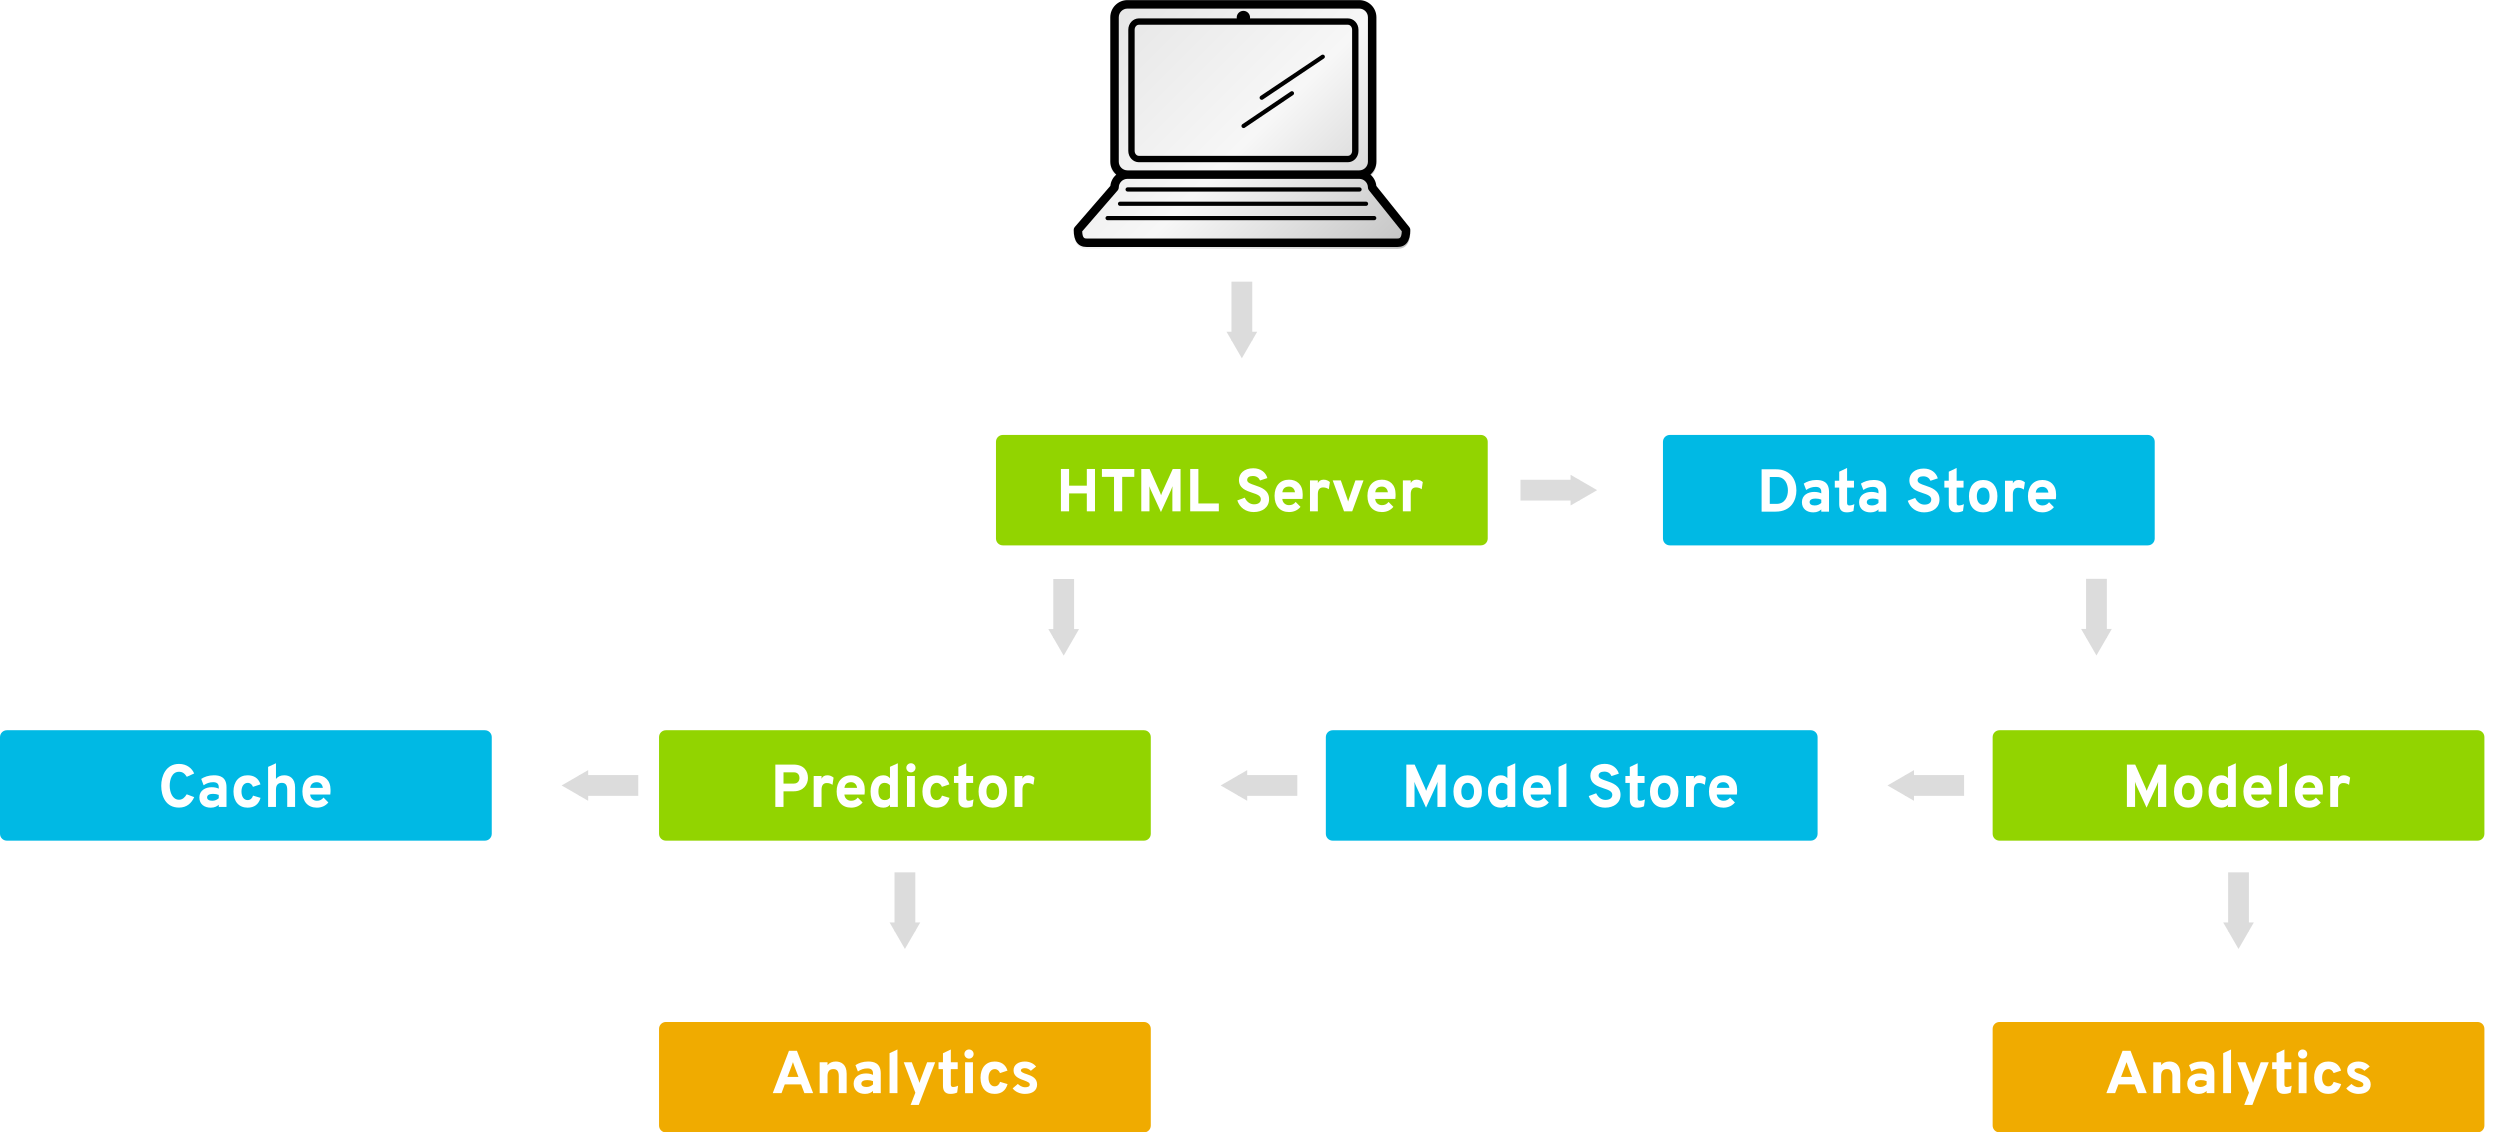 <svg xmlns="http://www.w3.org/2000/svg" xmlns:svg="http://www.w3.org/2000/svg" id="svg8" width="1211.937" height="548.965" version="1.1" viewBox="0 0 320.658 145.247"><defs id="defs2"><marker id="marker4662" orient="auto" refX="0" refY="0" style="overflow:visible"><path id="path4541" d="M 5.77,0 -2.88,5 V -5 Z" transform="scale(0.4)" style="fill:#92d400;fill-opacity:1;fill-rule:evenodd;stroke:#92d400;stroke-width:1pt;stroke-opacity:1"/></marker><marker id="marker4659" orient="auto" refX="0" refY="0" style="overflow:visible"><path id="path4411" d="M 0,0 5,-5 -12.5,0 5,5 Z" transform="matrix(-0.2,0,0,-0.2,-1.2,0)" style="fill:#92d400;fill-opacity:1;fill-rule:evenodd;stroke:#92d400;stroke-width:1pt;stroke-opacity:1"/></marker><marker id="Tail" orient="auto" refX="0" refY="0" style="overflow:visible"><g id="g4489" transform="scale(-1.2)" style="fill:#92d400;fill-opacity:1;stroke:#92d400;stroke-opacity:1"><path id="path4477" d="M -3.805,-3.959 0.544,0" style="fill:#92d400;fill-opacity:1;fill-rule:evenodd;stroke:#92d400;stroke-width:.8;stroke-linecap:round;stroke-opacity:1"/><path id="path4479" d="M -1.287,-3.959 3.062,0" style="fill:#92d400;fill-opacity:1;fill-rule:evenodd;stroke:#92d400;stroke-width:.8;stroke-linecap:round;stroke-opacity:1"/><path id="path4481" d="M 1.305,-3.959 5.654,0" style="fill:#92d400;fill-opacity:1;fill-rule:evenodd;stroke:#92d400;stroke-width:.8;stroke-linecap:round;stroke-opacity:1"/><path id="path4483" d="M -3.805,4.178 0.544,0.22" style="fill:#92d400;fill-opacity:1;fill-rule:evenodd;stroke:#92d400;stroke-width:.8;stroke-linecap:round;stroke-opacity:1"/><path id="path4485" d="M -1.287,4.178 3.062,0.22" style="fill:#92d400;fill-opacity:1;fill-rule:evenodd;stroke:#92d400;stroke-width:.8;stroke-linecap:round;stroke-opacity:1"/><path id="path4487" d="M 1.305,4.178 5.654,0.22" style="fill:#92d400;fill-opacity:1;fill-rule:evenodd;stroke:#92d400;stroke-width:.8;stroke-linecap:round;stroke-opacity:1"/></g></marker><marker id="Arrow1Send" orient="auto" refX="0" refY="0" style="overflow:visible"><path id="path4456" d="M 0,0 5,-5 -12.5,0 5,5 Z" transform="matrix(-0.2,0,0,-0.2,-1.2,0)" style="fill:#92d400;fill-opacity:1;fill-rule:evenodd;stroke:#92d400;stroke-width:1pt;stroke-opacity:1"/></marker><marker id="marker4715" orient="auto" refX="0" refY="0" style="overflow:visible"><path id="path4713" d="M 5.77,0 -2.88,5 V -5 Z" transform="scale(-0.4)" style="fill:#92d400;fill-opacity:1;fill-rule:evenodd;stroke:#92d400;stroke-width:1pt;stroke-opacity:1"/></marker><marker id="marker4711" orient="auto" refX="0" refY="0" style="overflow:visible"><path id="path4577" d="M 5.77,0 -2.88,5 V -5 Z" transform="scale(-0.4)" style="fill:#92d400;fill-opacity:1;fill-rule:evenodd;stroke:#92d400;stroke-width:1pt;stroke-opacity:1"/></marker><marker id="marker4708" orient="auto" refX="0" refY="0" style="overflow:visible"><path id="path4706" d="M 5.77,0 -2.88,5 V -5 Z" transform="scale(0.4)" style="fill:#92d400;fill-opacity:1;fill-rule:evenodd;stroke:#92d400;stroke-width:1pt;stroke-opacity:1"/></marker><marker id="marker4704" orient="auto" refX="0" refY="0" style="overflow:visible"><path id="path4586" d="M 5.77,0 -2.88,5 V -5 Z" transform="scale(0.4)" style="fill:#92d400;fill-opacity:1;fill-rule:evenodd;stroke:#92d400;stroke-width:1pt;stroke-opacity:1"/></marker><marker id="TriangleInM" orient="auto" refX="0" refY="0" style="overflow:visible"><path id="path4812" d="M 5.77,0 -2.88,5 V -5 Z" transform="scale(-0.4)" style="fill:#92d400;fill-opacity:1;fill-rule:evenodd;stroke:#92d400;stroke-width:1pt;stroke-opacity:1"/></marker><marker id="TriangleOutM" orient="auto" refX="0" refY="0" style="overflow:visible"><path id="path4821" d="M 5.77,0 -2.88,5 V -5 Z" transform="scale(0.4)" style="fill:#dcdcdc;fill-opacity:1;fill-rule:evenodd;stroke:#dcdcdc;stroke-width:1pt;stroke-opacity:1"/></marker><marker id="Arrow2Mend" orient="auto" refX="0" refY="0" style="overflow:visible"><path id="path4703" d="M 8.719,4.034 -2.207,0.016 8.719,-4.002 c -1.745,2.372 -1.735,5.617 -6e-7,8.035 z" transform="scale(-0.6)" style="fill:#000;fill-opacity:1;fill-rule:evenodd;stroke:#000;stroke-width:.625;stroke-linejoin:round;stroke-opacity:1"/></marker><marker id="Arrow1Lstart" orient="auto" refX="0" refY="0" style="overflow:visible"><path id="path4676" d="M 0,0 5,-5 -12.5,0 5,5 Z" transform="matrix(0.8,0,0,0.8,10,0)" style="fill:#000;fill-opacity:1;fill-rule:evenodd;stroke:#000;stroke-width:1pt;stroke-opacity:1"/></marker><marker id="TriangleOutL" orient="auto" refX="0" refY="0" style="overflow:visible"><path id="path4818" d="M 5.77,0 -2.88,5 V -5 Z" transform="scale(0.8)" style="fill:#000;fill-opacity:1;fill-rule:evenodd;stroke:#000;stroke-width:1pt;stroke-opacity:1"/></marker><marker id="TriangleOutM-3" orient="auto" refX="0" refY="0" style="overflow:visible"><path id="path4821-4" d="M 5.77,0 -2.88,5 V -5 Z" transform="scale(0.4)" style="fill:#92d400;fill-opacity:1;fill-rule:evenodd;stroke:#92d400;stroke-width:1pt;stroke-opacity:1"/></marker><marker id="TriangleOutM-3-5" orient="auto" refX="0" refY="0" style="overflow:visible"><path id="path4821-4-7" d="M 5.77,0 -2.88,5 V -5 Z" transform="scale(0.4)" style="fill:#92d400;fill-opacity:1;fill-rule:evenodd;stroke:#92d400;stroke-width:1pt;stroke-opacity:1"/></marker><marker id="TriangleOutM-3-1" orient="auto" refX="0" refY="0" style="overflow:visible"><path id="path4821-4-6" d="M 5.77,0 -2.88,5 V -5 Z" transform="scale(0.4)" style="fill:#92d400;fill-opacity:1;fill-rule:evenodd;stroke:#92d400;stroke-width:1pt;stroke-opacity:1"/></marker><marker id="TriangleOutM-3-5-9" orient="auto" refX="0" refY="0" style="overflow:visible"><path id="path4821-4-7-7" d="M 5.77,0 -2.88,5 V -5 Z" transform="scale(0.4)" style="fill:#92d400;fill-opacity:1;fill-rule:evenodd;stroke:#92d400;stroke-width:1pt;stroke-opacity:1"/></marker><marker id="TriangleOutM-3-1-3" orient="auto" refX="0" refY="0" style="overflow:visible"><path id="path4821-4-6-5" d="M 5.77,0 -2.88,5 V -5 Z" transform="scale(0.4)" style="fill:#92d400;fill-opacity:1;fill-rule:evenodd;stroke:#92d400;stroke-width:1pt;stroke-opacity:1"/></marker><marker id="TriangleOutM-3-5-3" orient="auto" refX="0" refY="0" style="overflow:visible"><path id="path4821-4-7-1" d="M 5.77,0 -2.88,5 V -5 Z" transform="scale(0.4)" style="fill:#92d400;fill-opacity:1;fill-rule:evenodd;stroke:#92d400;stroke-width:1pt;stroke-opacity:1"/></marker><marker id="TriangleOutM-3-1-3-5" orient="auto" refX="0" refY="0" style="overflow:visible"><path id="path4821-4-6-5-3" d="M 5.77,0 -2.88,5 V -5 Z" transform="scale(0.4)" style="fill:#92d400;fill-opacity:1;fill-rule:evenodd;stroke:#92d400;stroke-width:1pt;stroke-opacity:1"/></marker><marker id="TriangleOutM-3-1-3-5-6" orient="auto" refX="0" refY="0" style="overflow:visible"><path id="path4821-4-6-5-3-2" d="M 5.77,0 -2.88,5 V -5 Z" transform="scale(0.4)" style="fill:#92d400;fill-opacity:1;fill-rule:evenodd;stroke:#92d400;stroke-width:1pt;stroke-opacity:1"/></marker><marker id="TriangleOutM-3-1-3-1" orient="auto" refX="0" refY="0" style="overflow:visible"><path id="path4821-4-6-5-2" d="M 5.77,0 -2.88,5 V -5 Z" transform="scale(0.4)" style="fill:#92d400;fill-opacity:1;fill-rule:evenodd;stroke:#92d400;stroke-width:1pt;stroke-opacity:1"/></marker><marker id="TriangleOutM-3-1-36" orient="auto" refX="0" refY="0" style="overflow:visible"><path id="path4821-4-6-0" d="M 5.77,0 -2.88,5 V -5 Z" transform="scale(0.4)" style="fill:#92d400;fill-opacity:1;fill-rule:evenodd;stroke:#92d400;stroke-width:1pt;stroke-opacity:1"/></marker><marker id="TriangleOutM-3-1-2" orient="auto" refX="0" refY="0" style="overflow:visible"><path id="path4821-4-6-6" d="M 5.77,0 -2.88,5 V -5 Z" transform="scale(0.4)" style="fill:#92d400;fill-opacity:1;fill-rule:evenodd;stroke:#92d400;stroke-width:1pt;stroke-opacity:1"/></marker><marker id="TriangleOutM-3-8" orient="auto" refX="0" refY="0" style="overflow:visible"><path id="path4821-4-79" d="M 5.77,0 -2.88,5 V -5 Z" transform="scale(0.4)" style="fill:#92d400;fill-opacity:1;fill-rule:evenodd;stroke:#92d400;stroke-width:1pt;stroke-opacity:1"/></marker><marker id="marker4711-2" orient="auto" refX="0" refY="0" style="overflow:visible"><path id="path4577-3" d="M 5.77,0 -2.88,5 V -5 Z" transform="scale(-0.4)" style="fill:#92d400;fill-opacity:1;fill-rule:evenodd;stroke:#92d400;stroke-width:1pt;stroke-opacity:1"/></marker><marker id="TriangleOutM-3-8-5" orient="auto" refX="0" refY="0" style="overflow:visible"><path id="path4821-4-79-9" d="M 5.77,0 -2.88,5 V -5 Z" transform="scale(0.4)" style="fill:#92d400;fill-opacity:1;fill-rule:evenodd;stroke:#92d400;stroke-width:1pt;stroke-opacity:1"/></marker><marker id="TriangleOutM-3-1-2-2" orient="auto" refX="0" refY="0" style="overflow:visible"><path id="path4821-4-6-6-8" d="M 5.77,0 -2.88,5 V -5 Z" transform="scale(0.4)" style="fill:#dcdcdc;fill-opacity:1;fill-rule:evenodd;stroke:#dcdcdc;stroke-width:1pt;stroke-opacity:1"/></marker><marker id="TriangleOutM-3-8-5-2" orient="auto" refX="0" refY="0" style="overflow:visible"><path id="path4821-4-79-9-9" d="M 5.77,0 -2.88,5 V -5 Z" transform="scale(0.4)" style="fill:#92d400;fill-opacity:1;fill-rule:evenodd;stroke:#92d400;stroke-width:1pt;stroke-opacity:1"/></marker><marker id="TriangleOutM-3-8-5-1" orient="auto" refX="0" refY="0" style="overflow:visible"><path id="path4821-4-79-9-94" d="M 5.77,0 -2.88,5 V -5 Z" transform="scale(0.4)" style="fill:#92d400;fill-opacity:1;fill-rule:evenodd;stroke:#92d400;stroke-width:1pt;stroke-opacity:1"/></marker><marker id="TriangleOutM-3-8-5-2-7" orient="auto" refX="0" refY="0" style="overflow:visible"><path id="path4821-4-79-9-9-8" d="M 5.77,0 -2.88,5 V -5 Z" transform="scale(0.4)" style="fill:#92d400;fill-opacity:1;fill-rule:evenodd;stroke:#92d400;stroke-width:1pt;stroke-opacity:1"/></marker><marker id="TriangleOutM-3-8-5-3" orient="auto" refX="0" refY="0" style="overflow:visible"><path id="path4821-4-79-9-6" d="M 5.77,0 -2.88,5 V -5 Z" transform="scale(0.4)" style="fill:#92d400;fill-opacity:1;fill-rule:evenodd;stroke:#92d400;stroke-width:1pt;stroke-opacity:1"/></marker><marker id="TriangleOutM-3-8-5-2-75" orient="auto" refX="0" refY="0" style="overflow:visible"><path id="path4821-4-79-9-9-3" d="M 5.77,0 -2.88,5 V -5 Z" transform="scale(0.4)" style="fill:#92d400;fill-opacity:1;fill-rule:evenodd;stroke:#92d400;stroke-width:1pt;stroke-opacity:1"/></marker><marker id="TriangleOutM-3-8-5-9" orient="auto" refX="0" refY="0" style="overflow:visible"><path id="path4821-4-79-9-1" d="M 5.77,0 -2.88,5 V -5 Z" transform="scale(0.4)" style="fill:#92d400;fill-opacity:1;fill-rule:evenodd;stroke:#92d400;stroke-width:1pt;stroke-opacity:1"/></marker><marker id="TriangleOutM-3-8-5-2-2" orient="auto" refX="0" refY="0" style="overflow:visible"><path id="path4821-4-79-9-9-7" d="M 5.77,0 -2.88,5 V -5 Z" transform="scale(0.4)" style="fill:#92d400;fill-opacity:1;fill-rule:evenodd;stroke:#92d400;stroke-width:1pt;stroke-opacity:1"/></marker><marker id="TriangleOutM-3-1-2-2-6" orient="auto" refX="0" refY="0" style="overflow:visible"><path id="path4821-4-6-6-8-0" d="M 5.77,0 -2.88,5 V -5 Z" transform="scale(0.4)" style="fill:#dcdcdc;fill-opacity:1;fill-rule:evenodd;stroke:#dcdcdc;stroke-width:1pt;stroke-opacity:1"/></marker><marker id="TriangleOutM-3-1-2-2-2" orient="auto" refX="0" refY="0" style="overflow:visible"><path id="path4821-4-6-6-8-6" d="M 5.77,0 -2.88,5 V -5 Z" transform="scale(0.4)" style="fill:#dcdcdc;fill-opacity:1;fill-rule:evenodd;stroke:#dcdcdc;stroke-width:1pt;stroke-opacity:1"/></marker><marker id="TriangleOutM-3-1-2-2-6-8" orient="auto" refX="0" refY="0" style="overflow:visible"><path id="path4821-4-6-6-8-0-7" d="M 5.77,0 -2.88,5 V -5 Z" transform="scale(0.4)" style="fill:#92d400;fill-opacity:1;fill-rule:evenodd;stroke:#92d400;stroke-width:1pt;stroke-opacity:1"/></marker><marker id="TriangleOutM-3-1-2-2-3" orient="auto" refX="0" refY="0" style="overflow:visible"><path id="path4821-4-6-6-8-67" d="M 5.77,0 -2.88,5 V -5 Z" transform="scale(0.4)" style="fill:#dcdcdc;fill-opacity:1;fill-rule:evenodd;stroke:#dcdcdc;stroke-width:1pt;stroke-opacity:1"/></marker><marker id="TriangleOutM-3-1-2-2-6-8-5" orient="auto" refX="0" refY="0" style="overflow:visible"><path id="path4821-4-6-6-8-0-7-3" d="M 5.77,0 -2.88,5 V -5 Z" transform="scale(0.4)" style="fill:#dcdcdc;fill-opacity:1;fill-rule:evenodd;stroke:#dcdcdc;stroke-width:1pt;stroke-opacity:1"/></marker><marker id="TriangleOutM-3-1-2-2-6-8-5-3" orient="auto" refX="0" refY="0" style="overflow:visible"><path id="path4821-4-6-6-8-0-7-3-6" d="M 5.77,0 -2.88,5 V -5 Z" transform="scale(0.4)" style="fill:#dcdcdc;fill-opacity:1;fill-rule:evenodd;stroke:#dcdcdc;stroke-width:1pt;stroke-opacity:1"/></marker><marker id="TriangleOutM-3-1-2-2-6-8-5-5" orient="auto" refX="0" refY="0" style="overflow:visible"><path id="path4821-4-6-6-8-0-7-3-3" d="M 5.77,0 -2.88,5 V -5 Z" transform="scale(0.4)" style="fill:#92d400;fill-opacity:1;fill-rule:evenodd;stroke:#92d400;stroke-width:1pt;stroke-opacity:1"/></marker><marker id="TriangleOutM-3-1-2-2-6-8-5-5-2" orient="auto" refX="0" refY="0" style="overflow:visible"><path id="path4821-4-6-6-8-0-7-3-3-9" d="M 5.77,0 -2.88,5 V -5 Z" transform="scale(0.4)" style="fill:#92d400;fill-opacity:1;fill-rule:evenodd;stroke:#92d400;stroke-width:1pt;stroke-opacity:1"/></marker><marker id="TriangleOutM-3-1-2-2-6-8-5-2" orient="auto" refX="0" refY="0" style="overflow:visible"><path id="path4821-4-6-6-8-0-7-3-7" d="M 5.77,0 -2.88,5 V -5 Z" transform="scale(0.4)" style="fill:#92d400;fill-opacity:1;fill-rule:evenodd;stroke:#92d400;stroke-width:1pt;stroke-opacity:1"/></marker><marker id="TriangleOutM-3-1-2-2-6-8-5-2-9" orient="auto" refX="0" refY="0" style="overflow:visible"><path id="path4821-4-6-6-8-0-7-3-7-3" d="M 5.77,0 -2.88,5 V -5 Z" transform="scale(0.4)" style="fill:#92d400;fill-opacity:1;fill-rule:evenodd;stroke:#92d400;stroke-width:1pt;stroke-opacity:1"/></marker><marker id="TriangleOutM-3-1-2-2-6-8-5-2-0" orient="auto" refX="0" refY="0" style="overflow:visible"><path id="path4821-4-6-6-8-0-7-3-7-6" d="M 5.77,0 -2.88,5 V -5 Z" transform="scale(0.4)" style="fill:#92d400;fill-opacity:1;fill-rule:evenodd;stroke:#92d400;stroke-width:1pt;stroke-opacity:1"/></marker><marker id="TriangleOutM-3-1-2-2-6-8-5-3-6" orient="auto" refX="0" refY="0" style="overflow:visible"><path id="path4821-4-6-6-8-0-7-3-6-1" d="M 5.77,0 -2.88,5 V -5 Z" transform="scale(0.4)" style="fill:#dcdcdc;fill-opacity:1;fill-rule:evenodd;stroke:#dcdcdc;stroke-width:1pt;stroke-opacity:1"/></marker><marker id="TriangleOutM-3-1-2-2-6-8-5-3-7" orient="auto" refX="0" refY="0" style="overflow:visible"><path id="path4821-4-6-6-8-0-7-3-6-9" d="M 5.77,0 -2.88,5 V -5 Z" transform="scale(0.4)" style="fill:#dcdcdc;fill-opacity:1;fill-rule:evenodd;stroke:#dcdcdc;stroke-width:1pt;stroke-opacity:1"/></marker></defs><g id="layer1" transform="translate(121.486,-40.892)"><path style="fill:#92d400;fill-opacity:1;stroke-width:1.017;stroke-linecap:round;stroke-linejoin:round;stroke-miterlimit:4;stroke-dasharray:none" id="rect5716" d="m 7.142,96.678 h 61.311 c 0.489,0 0.882,0.393 0.882,0.882 V 109.961 c 0,0.489 -0.393,0.882 -0.882,0.882 H 7.142 c -0.489,0 -0.882,-0.393 -0.882,-0.882 V 97.56 c 0,-0.489 0.393,-0.882 0.882,-0.882 z"/><g style="font-size:7.761px;line-height:125%;font-family:Sans;letter-spacing:0;word-spacing:0;fill:#fff;fill-opacity:1;stroke:none;stroke-width:.265px;stroke-linecap:butt;stroke-linejoin:miter;stroke-opacity:1" id="text5720" aria-label="HTML Server"><path style="font-style:normal;font-variant:normal;font-weight:800;font-stretch:normal;font-family:Overpass;-inkscape-font-specification:'Overpass Ultra-Bold';fill:#fff;fill-opacity:1;stroke:none;stroke-width:.265px" id="path1168" d="m 17.913,106.477 h 1.048 v -5.433 h -1.048 v 2.142 h -2.274 v -2.142 h -1.048 v 5.433 h 1.048 v -2.297 h 2.274 z"/><path style="font-style:normal;font-variant:normal;font-weight:800;font-stretch:normal;font-family:Overpass;-inkscape-font-specification:'Overpass Ultra-Bold';fill:#fff;fill-opacity:1;stroke:none;stroke-width:.265px" id="path1170" d="m 22.45,102.053 h 1.552 v -1.009 h -4.152 v 1.009 h 1.552 v 4.424 h 1.048 z"/><path style="font-style:normal;font-variant:normal;font-weight:800;font-stretch:normal;font-family:Overpass;-inkscape-font-specification:'Overpass Ultra-Bold';fill:#fff;fill-opacity:1;stroke:none;stroke-width:.265px" id="path1172" d="m 29.936,106.477 v -5.433 H 28.934 l -1.358,2.996 c -0.054,0.124 -0.101,0.256 -0.14,0.373 -0.039,-0.116 -0.085,-0.248 -0.14,-0.373 l -1.335,-2.996 h -1.063 v 5.433 h 1.048 v -2.794 c 0,-0.116 -0.008,-0.303 -0.016,-0.427 0.054,0.155 0.109,0.303 0.163,0.427 l 1.327,2.887 1.319,-2.887 c 0.054,-0.124 0.109,-0.272 0.163,-0.427 -0.008,0.124 -0.016,0.31 -0.016,0.427 v 2.794 z"/><path style="font-style:normal;font-variant:normal;font-weight:800;font-stretch:normal;font-family:Overpass;-inkscape-font-specification:'Overpass Ultra-Bold';fill:#fff;fill-opacity:1;stroke:none;stroke-width:.265px" id="path1174" d="m 31.174,106.477 h 3.671 v -1.009 h -2.623 v -4.424 h -1.048 z"/><path style="font-style:normal;font-variant:normal;font-weight:800;font-stretch:normal;font-family:Overpass;-inkscape-font-specification:'Overpass Ultra-Bold';fill:#fff;fill-opacity:1;stroke:none;stroke-width:.265px" id="path1176" d="m 39.326,106.57 c 1.102,0 1.964,-0.598 1.964,-1.653 0,-1.172 -1.017,-1.513 -1.824,-1.785 -0.536,-0.179 -0.986,-0.326 -0.986,-0.667 0,-0.334 0.264,-0.52 0.722,-0.52 0.504,0 0.784,0.248 0.931,0.574 l 0.939,-0.31 c -0.202,-0.714 -0.838,-1.257 -1.808,-1.257 -1.172,0 -1.839,0.683 -1.839,1.498 0,1.079 0.916,1.381 1.707,1.645 0.59,0.194 1.102,0.365 1.102,0.823 0,0.435 -0.349,0.66 -0.877,0.66 -0.528,0 -0.955,-0.349 -1.187,-0.854 l -0.955,0.357 c 0.31,0.924 1.087,1.49 2.111,1.49 z"/><path style="font-style:normal;font-variant:normal;font-weight:800;font-stretch:normal;font-family:Overpass;-inkscape-font-specification:'Overpass Ultra-Bold';fill:#fff;fill-opacity:1;stroke:none;stroke-width:.265px" id="path1178" d="m 43.847,106.57 c 0.66,0 1.141,-0.264 1.475,-0.667 l -0.621,-0.629 c -0.225,0.287 -0.489,0.411 -0.854,0.411 -0.435,0 -0.823,-0.287 -0.861,-0.799 h 2.584 c 0.031,-0.217 0.031,-0.442 0.031,-0.598 0,-1.273 -0.776,-1.87 -1.754,-1.87 -1.133,0 -1.855,0.792 -1.855,2.072 0,1.304 0.706,2.08 1.855,2.08 z m -0.854,-2.538 c 0.062,-0.497 0.38,-0.73 0.854,-0.73 0.404,0 0.706,0.264 0.768,0.73 z"/><path style="font-style:normal;font-variant:normal;font-weight:800;font-stretch:normal;font-family:Overpass;-inkscape-font-specification:'Overpass Ultra-Bold';fill:#fff;fill-opacity:1;stroke:none;stroke-width:.265px" id="path1180" d="m 46.536,106.477 h 1.009 v -2.212 c 0,-0.683 0.334,-0.854 0.683,-0.854 0.31,0 0.536,0.101 0.722,0.233 l 0.14,-0.924 c -0.225,-0.186 -0.473,-0.303 -0.807,-0.303 -0.396,0 -0.621,0.194 -0.737,0.442 v -0.349 h -1.009 z"/><path style="font-style:normal;font-variant:normal;font-weight:800;font-stretch:normal;font-family:Overpass;-inkscape-font-specification:'Overpass Ultra-Bold';fill:#fff;fill-opacity:1;stroke:none;stroke-width:.265px" id="path1182" d="m 50.904,106.477 h 1.048 l 1.451,-3.966 h -1.04 l -0.823,2.352 c -0.039,0.116 -0.078,0.241 -0.109,0.365 -0.031,-0.124 -0.07,-0.248 -0.109,-0.365 l -0.83,-2.352 h -1.04 z"/><path style="font-style:normal;font-variant:normal;font-weight:800;font-stretch:normal;font-family:Overpass;-inkscape-font-specification:'Overpass Ultra-Bold';fill:#fff;fill-opacity:1;stroke:none;stroke-width:.265px" id="path1184" d="m 55.761,106.57 c 0.66,0 1.141,-0.264 1.475,-0.667 l -0.621,-0.629 c -0.225,0.287 -0.489,0.411 -0.854,0.411 -0.435,0 -0.823,-0.287 -0.861,-0.799 h 2.584 c 0.031,-0.217 0.031,-0.442 0.031,-0.598 0,-1.273 -0.776,-1.87 -1.754,-1.87 -1.133,0 -1.855,0.792 -1.855,2.072 0,1.304 0.706,2.08 1.855,2.08 z m -0.854,-2.538 c 0.062,-0.497 0.38,-0.73 0.854,-0.73 0.404,0 0.706,0.264 0.768,0.73 z"/><path style="font-style:normal;font-variant:normal;font-weight:800;font-stretch:normal;font-family:Overpass;-inkscape-font-specification:'Overpass Ultra-Bold';fill:#fff;fill-opacity:1;stroke:none;stroke-width:.265px" id="path1186" d="m 58.451,106.477 h 1.009 v -2.212 c 0,-0.683 0.334,-0.854 0.683,-0.854 0.31,0 0.536,0.101 0.722,0.233 l 0.14,-0.924 c -0.225,-0.186 -0.473,-0.303 -0.807,-0.303 -0.396,0 -0.621,0.194 -0.737,0.442 v -0.349 h -1.009 z"/></g><path style="fill:none;fill-opacity:1;fill-rule:evenodd;stroke:#dcdcdc;stroke-width:2.665;stroke-linecap:butt;stroke-linejoin:miter;stroke-miterlimit:4;stroke-dasharray:none;stroke-opacity:1;marker-end:url(#TriangleOutM)" id="path9309" d="M 37.798,77.018 V 84.577"/><path style="fill:#f0ab00;fill-opacity:1;stroke-width:1.017;stroke-linecap:round;stroke-linejoin:round;stroke-miterlimit:4;stroke-dasharray:none" id="rect5716-1-0-1-7" d="M -36.074,171.974 H 25.237 c 0.489,0 0.882,0.393 0.882,0.882 v 12.401 c 0,0.489 -0.393,0.882 -0.882,0.882 h -61.311 c -0.489,0 -0.882,-0.393 -0.882,-0.882 v -12.401 c 0,-0.489 0.393,-0.882 0.882,-0.882 z"/><g style="font-size:7.761px;line-height:125%;font-family:Sans;letter-spacing:0;word-spacing:0;fill:#fff;fill-opacity:1;stroke:none;stroke-width:.265px;stroke-linecap:butt;stroke-linejoin:miter;stroke-opacity:1" id="text5720-2-2-4-3" aria-label="Analytics"><path style="font-style:normal;font-variant:normal;font-weight:800;font-stretch:normal;font-family:Overpass;-inkscape-font-specification:'Overpass Ultra-Bold';fill:#fff;fill-opacity:1;stroke:none;stroke-width:.265px" id="path1190" d="m -18.313,181.105 h 1.125 l -2.08,-5.433 h -1.024 l -2.08,5.433 h 1.125 l 0.419,-1.125 h 2.095 z m -0.761,-2.08 h -1.413 l 0.536,-1.413 c 0.054,-0.14 0.132,-0.349 0.171,-0.489 0.039,0.14 0.116,0.349 0.171,0.489 z"/><path style="font-style:normal;font-variant:normal;font-weight:800;font-stretch:normal;font-family:Overpass;-inkscape-font-specification:'Overpass Ultra-Bold';fill:#fff;fill-opacity:1;stroke:none;stroke-width:.265px" id="path1192" d="m -13.902,181.105 h 1.009 v -2.499 c 0,-1.187 -0.706,-1.56 -1.389,-1.56 -0.466,0 -0.815,0.163 -1.063,0.466 v -0.373 h -1.009 v 3.966 h 1.009 v -2.189 c 0,-0.629 0.264,-0.9 0.753,-0.9 0.466,0 0.691,0.272 0.691,0.916 z"/><path style="font-style:normal;font-variant:normal;font-weight:800;font-stretch:normal;font-family:Overpass;-inkscape-font-specification:'Overpass Ultra-Bold';fill:#fff;fill-opacity:1;stroke:none;stroke-width:.265px" id="path1194" d="m -9.511,181.105 h 0.993 v -2.53 c 0,-1.35 -0.908,-1.529 -1.622,-1.529 -0.683,0 -1.242,0.21 -1.622,0.466 l 0.31,0.815 c 0.373,-0.256 0.761,-0.396 1.226,-0.396 0.458,0 0.714,0.194 0.714,0.629 v 0.202 c -0.241,-0.116 -0.528,-0.186 -0.908,-0.186 -0.784,0 -1.576,0.396 -1.576,1.312 0,0.869 0.636,1.312 1.459,1.312 0.52,0 0.838,-0.194 1.024,-0.38 z m -0.83,-0.792 c -0.435,0 -0.667,-0.171 -0.667,-0.427 0,-0.326 0.341,-0.458 0.761,-0.458 0.272,0 0.528,0.047 0.737,0.132 v 0.427 c -0.194,0.178 -0.466,0.326 -0.83,0.326 z"/><path style="font-style:normal;font-variant:normal;font-weight:800;font-stretch:normal;font-family:Overpass;-inkscape-font-specification:'Overpass Ultra-Bold';fill:#fff;fill-opacity:1;stroke:none;stroke-width:.265px" id="path1196" d="m -7.387,181.105 h 1.009 v -5.604 l -1.009,0.473 z"/><path style="font-style:normal;font-variant:normal;font-weight:800;font-stretch:normal;font-family:Overpass;-inkscape-font-specification:'Overpass Ultra-Bold';fill:#fff;fill-opacity:1;stroke:none;stroke-width:.265px" id="path1198" d="m -4.686,182.611 h 1.048 l 2.103,-5.472 h -1.032 l -0.869,2.29 c -0.039,0.116 -0.085,0.241 -0.116,0.365 -0.031,-0.124 -0.07,-0.248 -0.116,-0.365 l -0.869,-2.29 h -1.032 l 1.49,3.912 z"/><path style="font-style:normal;font-variant:normal;font-weight:800;font-stretch:normal;font-family:Overpass;-inkscape-font-specification:'Overpass Ultra-Bold';fill:#fff;fill-opacity:1;stroke:none;stroke-width:.265px" id="path1200" d="m 0.423,181.199 c 0.334,0 0.621,-0.062 0.861,-0.178 l 0.116,-0.877 c -0.225,0.116 -0.442,0.171 -0.652,0.171 -0.179,0 -0.279,-0.116 -0.279,-0.31 v -1.979 h 0.885 v -0.885 H 0.47 v -1.638 l -1.009,0.481 v 1.156 H -1.106 v 0.885 h 0.567 v 2.127 c 0,0.66 0.279,1.048 0.962,1.048 z"/><path style="font-style:normal;font-variant:normal;font-weight:800;font-stretch:normal;font-family:Overpass;-inkscape-font-specification:'Overpass Ultra-Bold';fill:#fff;fill-opacity:1;stroke:none;stroke-width:.265px" id="path1202" d="m 2.803,176.674 c 0.334,0 0.59,-0.264 0.59,-0.59 0,-0.326 -0.256,-0.582 -0.59,-0.582 -0.326,0 -0.59,0.256 -0.59,0.582 0,0.326 0.264,0.59 0.59,0.59 z m -0.504,4.432 h 1.009 v -3.966 H 2.298 Z"/><path style="font-style:normal;font-variant:normal;font-weight:800;font-stretch:normal;font-family:Overpass;-inkscape-font-specification:'Overpass Ultra-Bold';fill:#fff;fill-opacity:1;stroke:none;stroke-width:.265px" id="path1204" d="m 6.088,181.199 c 0.861,0 1.42,-0.419 1.661,-1.257 l -0.962,-0.287 c -0.116,0.373 -0.357,0.574 -0.699,0.574 -0.466,0 -0.784,-0.427 -0.784,-1.102 0,-0.667 0.318,-1.11 0.807,-1.11 0.318,0 0.551,0.21 0.667,0.512 l 0.962,-0.318 c -0.256,-0.807 -0.846,-1.164 -1.653,-1.164 -1.094,0 -1.808,0.792 -1.808,2.08 0,1.304 0.714,2.072 1.808,2.072 z"/><path style="font-style:normal;font-variant:normal;font-weight:800;font-stretch:normal;font-family:Overpass;-inkscape-font-specification:'Overpass Ultra-Bold';fill:#fff;fill-opacity:1;stroke:none;stroke-width:.265px" id="path1206" d="m 9.984,181.199 c 0.939,0 1.552,-0.427 1.552,-1.203 0,-0.792 -0.621,-1.094 -1.304,-1.319 -0.411,-0.124 -0.776,-0.272 -0.776,-0.481 0,-0.194 0.202,-0.295 0.504,-0.295 0.31,0 0.536,0.109 0.776,0.334 l 0.675,-0.551 c -0.287,-0.334 -0.761,-0.636 -1.451,-0.636 -0.792,0 -1.444,0.396 -1.444,1.118 0,0.691 0.473,1.009 1.358,1.304 0.458,0.179 0.722,0.287 0.722,0.528 0,0.256 -0.248,0.349 -0.598,0.349 -0.419,0 -0.768,-0.264 -0.931,-0.427 l -0.667,0.567 c 0.31,0.435 0.939,0.714 1.583,0.714 z"/></g><path style="fill:none;fill-opacity:1;fill-rule:evenodd;stroke:#dcdcdc;stroke-width:2.665;stroke-linecap:butt;stroke-linejoin:miter;stroke-miterlimit:4;stroke-dasharray:none;stroke-opacity:1;marker-end:url(#TriangleOutM-3-1-2-2)" id="path9309-9-2-1-1" d="m -5.418,152.781 v 7.56"/><path style="fill:none;fill-opacity:1;fill-rule:evenodd;stroke:#dcdcdc;stroke-width:2.665;stroke-linecap:butt;stroke-linejoin:miter;stroke-miterlimit:4;stroke-dasharray:none;stroke-opacity:1;marker-end:url(#TriangleOutM-3-1-2-2-6)" id="path9309-9-2-1-1-6" d="m 14.946,115.156 v 7.56"/><path style="fill:none;fill-opacity:1;fill-rule:evenodd;stroke:#dcdcdc;stroke-width:2.665;stroke-linecap:butt;stroke-linejoin:miter;stroke-miterlimit:4;stroke-dasharray:none;stroke-opacity:1;marker-end:url(#TriangleOutM-3-1-2-2-2)" id="path9309-9-2-1-1-1" d="m 73.537,103.761 h 7.56"/><path style="fill:#92d400;fill-opacity:1;stroke-width:1.017;stroke-linecap:round;stroke-linejoin:round;stroke-miterlimit:4;stroke-dasharray:none" id="rect5716-1" d="m -36.074,134.554 h 61.311 c 0.489,0 0.882,0.393 0.882,0.882 v 12.401 c 0,0.489 -0.393,0.882 -0.882,0.882 h -61.311 c -0.489,0 -0.882,-0.393 -0.882,-0.882 v -12.401 c 0,-0.489 0.393,-0.882 0.882,-0.882 z"/><g style="font-size:7.761px;line-height:125%;font-family:Sans;letter-spacing:0;word-spacing:0;fill:#fff;fill-opacity:1;stroke:none;stroke-width:.265px;stroke-linecap:butt;stroke-linejoin:miter;stroke-opacity:1" id="text5720-2" aria-label="Predictor"><path style="font-style:normal;font-variant:normal;font-weight:800;font-stretch:normal;font-family:Overpass;-inkscape-font-specification:'Overpass Ultra-Bold';fill:#fff;fill-opacity:1;stroke:none;stroke-width:.265px" id="path1210" d="m -22.039,144.392 h 1.048 v -2.002 h 1.281 c 1.327,0 1.855,-0.924 1.855,-1.715 0,-0.846 -0.481,-1.715 -1.855,-1.715 h -2.328 z m 2.375,-2.996 h -1.327 v -1.444 h 1.327 c 0.559,0 0.722,0.411 0.722,0.722 0,0.341 -0.194,0.722 -0.722,0.722 z"/><path style="font-style:normal;font-variant:normal;font-weight:800;font-stretch:normal;font-family:Overpass;-inkscape-font-specification:'Overpass Ultra-Bold';fill:#fff;fill-opacity:1;stroke:none;stroke-width:.265px" id="path1212" d="m -17.121,144.392 h 1.009 v -2.212 c 0,-0.683 0.334,-0.854 0.683,-0.854 0.31,0 0.536,0.101 0.722,0.233 l 0.14,-0.924 c -0.225,-0.186 -0.473,-0.303 -0.807,-0.303 -0.396,0 -0.621,0.194 -0.737,0.442 v -0.349 h -1.009 z"/><path style="font-style:normal;font-variant:normal;font-weight:800;font-stretch:normal;font-family:Overpass;-inkscape-font-specification:'Overpass Ultra-Bold';fill:#fff;fill-opacity:1;stroke:none;stroke-width:.265px" id="path1214" d="m -12.322,144.485 c 0.66,0 1.141,-0.264 1.475,-0.667 l -0.621,-0.629 c -0.225,0.287 -0.489,0.411 -0.854,0.411 -0.435,0 -0.823,-0.287 -0.861,-0.799 h 2.584 c 0.031,-0.217 0.031,-0.442 0.031,-0.598 0,-1.273 -0.776,-1.87 -1.754,-1.87 -1.133,0 -1.855,0.792 -1.855,2.072 0,1.304 0.706,2.08 1.855,2.08 z m -0.854,-2.538 c 0.062,-0.497 0.38,-0.73 0.854,-0.73 0.404,0 0.706,0.264 0.768,0.73 z"/><path style="font-style:normal;font-variant:normal;font-weight:800;font-stretch:normal;font-family:Overpass;-inkscape-font-specification:'Overpass Ultra-Bold';fill:#fff;fill-opacity:1;stroke:none;stroke-width:.265px" id="path1216" d="m -8.189,144.485 c 0.404,0 0.691,-0.14 0.854,-0.38 v 0.287 h 1.009 v -5.604 l -1.009,0.458 v 1.467 c -0.179,-0.225 -0.45,-0.38 -0.846,-0.38 -0.947,0 -1.645,0.792 -1.645,2.072 0,1.343 0.644,2.08 1.638,2.08 z m 0.163,-0.97 c -0.52,0 -0.792,-0.427 -0.792,-1.11 0,-0.714 0.287,-1.102 0.792,-1.102 0.349,0 0.582,0.179 0.691,0.326 v 1.568 c -0.147,0.21 -0.357,0.318 -0.691,0.318 z"/><path style="font-style:normal;font-variant:normal;font-weight:800;font-stretch:normal;font-family:Overpass;-inkscape-font-specification:'Overpass Ultra-Bold';fill:#fff;fill-opacity:1;stroke:none;stroke-width:.265px" id="path1218" d="m -4.648,139.96 c 0.334,0 0.59,-0.264 0.59,-0.59 0,-0.326 -0.256,-0.582 -0.59,-0.582 -0.326,0 -0.59,0.256 -0.59,0.582 0,0.326 0.264,0.59 0.59,0.59 z m -0.504,4.432 h 1.009 v -3.966 H -5.153 Z"/><path style="font-style:normal;font-variant:normal;font-weight:800;font-stretch:normal;font-family:Overpass;-inkscape-font-specification:'Overpass Ultra-Bold';fill:#fff;fill-opacity:1;stroke:none;stroke-width:.265px" id="path1220" d="m -1.363,144.485 c 0.861,0 1.42,-0.419 1.661,-1.257 l -0.962,-0.287 c -0.116,0.373 -0.357,0.574 -0.699,0.574 -0.466,0 -0.784,-0.427 -0.784,-1.102 0,-0.667 0.318,-1.11 0.807,-1.11 0.318,0 0.551,0.21 0.667,0.512 l 0.962,-0.318 c -0.256,-0.807 -0.846,-1.164 -1.653,-1.164 -1.094,0 -1.808,0.792 -1.808,2.08 0,1.304 0.714,2.072 1.808,2.072 z"/><path style="font-style:normal;font-variant:normal;font-weight:800;font-stretch:normal;font-family:Overpass;-inkscape-font-specification:'Overpass Ultra-Bold';fill:#fff;fill-opacity:1;stroke:none;stroke-width:.265px" id="path1222" d="m 2.401,144.485 c 0.334,0 0.621,-0.062 0.861,-0.179 l 0.116,-0.877 c -0.225,0.116 -0.442,0.171 -0.652,0.171 -0.179,0 -0.279,-0.116 -0.279,-0.31 v -1.979 H 3.332 v -0.885 H 2.447 v -1.638 l -1.009,0.481 v 1.156 H 0.872 v 0.885 h 0.567 v 2.127 c 0,0.66 0.279,1.048 0.962,1.048 z"/><path style="font-style:normal;font-variant:normal;font-weight:800;font-stretch:normal;font-family:Overpass;-inkscape-font-specification:'Overpass Ultra-Bold';fill:#fff;fill-opacity:1;stroke:none;stroke-width:.265px" id="path1224" d="m 5.852,144.485 c 1.118,0 1.824,-0.768 1.824,-2.072 0,-1.288 -0.706,-2.08 -1.824,-2.08 -1.118,0 -1.824,0.792 -1.824,2.08 0,1.304 0.706,2.072 1.824,2.072 z m 0,-0.97 c -0.497,0 -0.815,-0.411 -0.815,-1.102 0,-0.691 0.318,-1.11 0.815,-1.11 0.512,0 0.815,0.419 0.815,1.11 0,0.691 -0.303,1.102 -0.815,1.102 z"/><path style="font-style:normal;font-variant:normal;font-weight:800;font-stretch:normal;font-family:Overpass;-inkscape-font-specification:'Overpass Ultra-Bold';fill:#fff;fill-opacity:1;stroke:none;stroke-width:.265px" id="path1226" d="m 8.649,144.392 h 1.009 v -2.212 c 0,-0.683 0.334,-0.854 0.683,-0.854 0.31,0 0.536,0.101 0.722,0.233 l 0.14,-0.924 c -0.225,-0.186 -0.473,-0.303 -0.807,-0.303 -0.396,0 -0.621,0.194 -0.737,0.442 v -0.349 H 8.649 Z"/></g><path style="fill:#00b9e4;fill-opacity:1;stroke-width:1.017;stroke-linecap:round;stroke-linejoin:round;stroke-miterlimit:4;stroke-dasharray:none" id="rect5716-1-3" d="m 92.693,96.678 h 61.311 c 0.489,0 0.882,0.393 0.882,0.882 V 109.961 c 0,0.489 -0.393,0.882 -0.882,0.882 H 92.693 c -0.489,0 -0.882,-0.393 -0.882,-0.882 V 97.56 c 0,-0.489 0.393,-0.882 0.882,-0.882 z"/><g style="font-size:7.761px;line-height:125%;font-family:Sans;letter-spacing:0;word-spacing:0;fill:#fff;fill-opacity:1;stroke:none;stroke-width:.265px;stroke-linecap:butt;stroke-linejoin:miter;stroke-opacity:1" id="text5720-2-6" aria-label="Data Store"><path style="font-style:normal;font-variant:normal;font-weight:800;font-stretch:normal;font-family:Overpass;-inkscape-font-specification:'Overpass Ultra-Bold';fill:#fff;fill-opacity:1;stroke:none;stroke-width:.265px" id="path1230" d="m 104.463,101.083 v 5.433 h 1.801 c 1.995,0 2.662,-1.475 2.662,-2.716 0,-1.35 -0.73,-2.716 -2.631,-2.716 z m 1.925,4.439 h -0.877 v -3.446 h 0.962 c 0.955,0 1.366,0.877 1.366,1.723 0,0.799 -0.38,1.723 -1.451,1.723 z"/><path style="font-style:normal;font-variant:normal;font-weight:800;font-stretch:normal;font-family:Overpass;-inkscape-font-specification:'Overpass Ultra-Bold';fill:#fff;fill-opacity:1;stroke:none;stroke-width:.265px" id="path1232" d="m 112.117,106.516 h 0.993 v -2.53 c 0,-1.35 -0.908,-1.529 -1.622,-1.529 -0.683,0 -1.242,0.21 -1.622,0.466 l 0.31,0.815 c 0.373,-0.256 0.761,-0.396 1.226,-0.396 0.458,0 0.714,0.194 0.714,0.629 v 0.202 c -0.241,-0.116 -0.528,-0.186 -0.908,-0.186 -0.784,0 -1.575,0.396 -1.575,1.312 0,0.869 0.636,1.312 1.459,1.312 0.52,0 0.838,-0.194 1.024,-0.38 z m -0.83,-0.792 c -0.435,0 -0.667,-0.171 -0.667,-0.427 0,-0.326 0.341,-0.458 0.761,-0.458 0.272,0 0.528,0.047 0.737,0.132 v 0.427 c -0.194,0.179 -0.466,0.326 -0.83,0.326 z"/><path style="font-style:normal;font-variant:normal;font-weight:800;font-stretch:normal;font-family:Overpass;-inkscape-font-specification:'Overpass Ultra-Bold';fill:#fff;fill-opacity:1;stroke:none;stroke-width:.265px" id="path1234" d="m 115.381,106.609 c 0.334,0 0.621,-0.062 0.861,-0.179 l 0.116,-0.877 c -0.225,0.116 -0.442,0.171 -0.652,0.171 -0.178,0 -0.279,-0.116 -0.279,-0.31 v -1.979 h 0.885 v -0.885 h -0.885 v -1.638 l -1.009,0.481 v 1.156 h -0.567 v 0.885 h 0.567 v 2.127 c 0,0.66 0.279,1.048 0.962,1.048 z"/><path style="font-style:normal;font-variant:normal;font-weight:800;font-stretch:normal;font-family:Overpass;-inkscape-font-specification:'Overpass Ultra-Bold';fill:#fff;fill-opacity:1;stroke:none;stroke-width:.265px" id="path1236" d="m 119.454,106.516 h 0.993 v -2.53 c 0,-1.35 -0.908,-1.529 -1.622,-1.529 -0.683,0 -1.242,0.21 -1.622,0.466 l 0.31,0.815 c 0.373,-0.256 0.761,-0.396 1.226,-0.396 0.458,0 0.714,0.194 0.714,0.629 v 0.202 c -0.241,-0.116 -0.528,-0.186 -0.908,-0.186 -0.784,0 -1.576,0.396 -1.576,1.312 0,0.869 0.636,1.312 1.459,1.312 0.52,0 0.838,-0.194 1.024,-0.38 z m -0.83,-0.792 c -0.435,0 -0.667,-0.171 -0.667,-0.427 0,-0.326 0.341,-0.458 0.761,-0.458 0.272,0 0.528,0.047 0.737,0.132 v 0.427 c -0.194,0.179 -0.466,0.326 -0.83,0.326 z"/><path style="font-style:normal;font-variant:normal;font-weight:800;font-stretch:normal;font-family:Overpass;-inkscape-font-specification:'Overpass Ultra-Bold';fill:#fff;fill-opacity:1;stroke:none;stroke-width:.265px" id="path1238" d="m 125.318,106.609 c 1.102,0 1.964,-0.598 1.964,-1.653 0,-1.172 -1.017,-1.513 -1.824,-1.785 -0.536,-0.178 -0.986,-0.326 -0.986,-0.667 0,-0.334 0.264,-0.52 0.722,-0.52 0.504,0 0.784,0.248 0.931,0.574 l 0.939,-0.31 c -0.202,-0.714 -0.838,-1.257 -1.808,-1.257 -1.172,0 -1.839,0.683 -1.839,1.498 0,1.079 0.916,1.381 1.707,1.645 0.59,0.194 1.102,0.365 1.102,0.823 0,0.435 -0.349,0.66 -0.877,0.66 -0.528,0 -0.955,-0.349 -1.187,-0.854 l -0.955,0.357 c 0.31,0.924 1.087,1.49 2.111,1.49 z"/><path style="font-style:normal;font-variant:normal;font-weight:800;font-stretch:normal;font-family:Overpass;-inkscape-font-specification:'Overpass Ultra-Bold';fill:#fff;fill-opacity:1;stroke:none;stroke-width:.265px" id="path1240" d="m 129.433,106.609 c 0.334,0 0.621,-0.062 0.861,-0.179 l 0.116,-0.877 c -0.225,0.116 -0.442,0.171 -0.652,0.171 -0.179,0 -0.279,-0.116 -0.279,-0.31 v -1.979 h 0.885 v -0.885 h -0.885 v -1.638 l -1.009,0.481 v 1.156 h -0.567 v 0.885 h 0.567 v 2.127 c 0,0.66 0.279,1.048 0.962,1.048 z"/><path style="font-style:normal;font-variant:normal;font-weight:800;font-stretch:normal;font-family:Overpass;-inkscape-font-specification:'Overpass Ultra-Bold';fill:#fff;fill-opacity:1;stroke:none;stroke-width:.265px" id="path1242" d="m 132.885,106.609 c 1.118,0 1.824,-0.768 1.824,-2.072 0,-1.288 -0.706,-2.08 -1.824,-2.08 -1.118,0 -1.824,0.792 -1.824,2.08 0,1.304 0.706,2.072 1.824,2.072 z m 0,-0.97 c -0.497,0 -0.815,-0.411 -0.815,-1.102 0,-0.691 0.318,-1.11 0.815,-1.11 0.512,0 0.815,0.419 0.815,1.11 0,0.691 -0.303,1.102 -0.815,1.102 z"/><path style="font-style:normal;font-variant:normal;font-weight:800;font-stretch:normal;font-family:Overpass;-inkscape-font-specification:'Overpass Ultra-Bold';fill:#fff;fill-opacity:1;stroke:none;stroke-width:.265px" id="path1244" d="m 135.681,106.516 h 1.009 v -2.212 c 0,-0.683 0.334,-0.854 0.683,-0.854 0.31,0 0.536,0.101 0.722,0.233 l 0.14,-0.924 c -0.225,-0.186 -0.473,-0.303 -0.807,-0.303 -0.396,0 -0.621,0.194 -0.737,0.442 v -0.349 h -1.009 z"/><path style="font-style:normal;font-variant:normal;font-weight:800;font-stretch:normal;font-family:Overpass;-inkscape-font-specification:'Overpass Ultra-Bold';fill:#fff;fill-opacity:1;stroke:none;stroke-width:.265px" id="path1246" d="m 140.48,106.609 c 0.66,0 1.141,-0.264 1.475,-0.667 l -0.621,-0.629 c -0.225,0.287 -0.489,0.411 -0.854,0.411 -0.435,0 -0.823,-0.287 -0.861,-0.799 h 2.584 c 0.031,-0.217 0.031,-0.442 0.031,-0.598 0,-1.273 -0.776,-1.87 -1.754,-1.87 -1.133,0 -1.855,0.792 -1.855,2.072 0,1.304 0.706,2.08 1.855,2.08 z m -0.854,-2.538 c 0.062,-0.497 0.38,-0.73 0.854,-0.73 0.404,0 0.706,0.264 0.768,0.73 z"/></g><path style="fill:#f0ab00;fill-opacity:1;stroke-width:1.017;stroke-linecap:round;stroke-linejoin:round;stroke-miterlimit:4;stroke-dasharray:none" id="rect5716-1-0-1-7-6" d="m 134.979,171.974 h 61.311 c 0.489,0 0.882,0.393 0.882,0.882 v 12.401 c 0,0.489 -0.393,0.882 -0.882,0.882 h -61.311 c -0.489,0 -0.882,-0.393 -0.882,-0.882 v -12.401 c 0,-0.489 0.393,-0.882 0.882,-0.882 z"/><g style="font-size:7.761px;line-height:125%;font-family:Sans;letter-spacing:0;word-spacing:0;fill:#fff;fill-opacity:1;stroke:none;stroke-width:.265px;stroke-linecap:butt;stroke-linejoin:miter;stroke-opacity:1" id="text5720-2-2-4-3-2" aria-label="Analytics"><path style="font-style:normal;font-variant:normal;font-weight:800;font-stretch:normal;font-family:Overpass;-inkscape-font-specification:'Overpass Ultra-Bold';fill:#fff;fill-opacity:1;stroke:none;stroke-width:.265px" id="path1250" d="m 152.739,181.105 h 1.125 l -2.08,-5.433 h -1.024 l -2.08,5.433 h 1.125 l 0.419,-1.125 h 2.095 z m -0.761,-2.08 h -1.413 l 0.536,-1.413 c 0.054,-0.14 0.132,-0.349 0.171,-0.489 0.039,0.14 0.116,0.349 0.171,0.489 z"/><path style="font-style:normal;font-variant:normal;font-weight:800;font-stretch:normal;font-family:Overpass;-inkscape-font-specification:'Overpass Ultra-Bold';fill:#fff;fill-opacity:1;stroke:none;stroke-width:.265px" id="path1252" d="m 157.151,181.105 h 1.009 v -2.499 c 0,-1.187 -0.706,-1.56 -1.389,-1.56 -0.466,0 -0.815,0.163 -1.063,0.466 v -0.373 h -1.009 v 3.966 h 1.009 v -2.189 c 0,-0.629 0.264,-0.9 0.753,-0.9 0.466,0 0.691,0.272 0.691,0.916 z"/><path style="font-style:normal;font-variant:normal;font-weight:800;font-stretch:normal;font-family:Overpass;-inkscape-font-specification:'Overpass Ultra-Bold';fill:#fff;fill-opacity:1;stroke:none;stroke-width:.265px" id="path1254" d="m 161.542,181.105 h 0.993 v -2.53 c 0,-1.35 -0.908,-1.529 -1.622,-1.529 -0.683,0 -1.242,0.21 -1.622,0.466 l 0.31,0.815 c 0.373,-0.256 0.761,-0.396 1.226,-0.396 0.458,0 0.714,0.194 0.714,0.629 v 0.202 c -0.241,-0.116 -0.528,-0.186 -0.908,-0.186 -0.784,0 -1.575,0.396 -1.575,1.312 0,0.869 0.636,1.312 1.459,1.312 0.52,0 0.838,-0.194 1.024,-0.38 z m -0.83,-0.792 c -0.435,0 -0.667,-0.171 -0.667,-0.427 0,-0.326 0.341,-0.458 0.761,-0.458 0.272,0 0.528,0.047 0.737,0.132 v 0.427 c -0.194,0.178 -0.466,0.326 -0.83,0.326 z"/><path style="font-style:normal;font-variant:normal;font-weight:800;font-stretch:normal;font-family:Overpass;-inkscape-font-specification:'Overpass Ultra-Bold';fill:#fff;fill-opacity:1;stroke:none;stroke-width:.265px" id="path1256" d="m 163.665,181.105 h 1.009 v -5.604 l -1.009,0.473 z"/><path style="font-style:normal;font-variant:normal;font-weight:800;font-stretch:normal;font-family:Overpass;-inkscape-font-specification:'Overpass Ultra-Bold';fill:#fff;fill-opacity:1;stroke:none;stroke-width:.265px" id="path1258" d="m 166.367,182.611 h 1.048 l 2.103,-5.472 h -1.032 l -0.869,2.29 c -0.039,0.116 -0.085,0.241 -0.116,0.365 -0.031,-0.124 -0.07,-0.248 -0.116,-0.365 l -0.869,-2.29 h -1.032 l 1.49,3.912 z"/><path style="font-style:normal;font-variant:normal;font-weight:800;font-stretch:normal;font-family:Overpass;-inkscape-font-specification:'Overpass Ultra-Bold';fill:#fff;fill-opacity:1;stroke:none;stroke-width:.265px" id="path1260" d="m 171.476,181.199 c 0.334,0 0.621,-0.062 0.861,-0.178 l 0.116,-0.877 c -0.225,0.116 -0.442,0.171 -0.652,0.171 -0.179,0 -0.279,-0.116 -0.279,-0.31 v -1.979 h 0.885 v -0.885 h -0.885 v -1.638 l -1.009,0.481 v 1.156 H 169.947 v 0.885 h 0.567 v 2.127 c 0,0.66 0.279,1.048 0.962,1.048 z"/><path style="font-style:normal;font-variant:normal;font-weight:800;font-stretch:normal;font-family:Overpass;-inkscape-font-specification:'Overpass Ultra-Bold';fill:#fff;fill-opacity:1;stroke:none;stroke-width:.265px" id="path1262" d="m 173.855,176.674 c 0.334,0 0.59,-0.264 0.59,-0.59 0,-0.326 -0.256,-0.582 -0.59,-0.582 -0.326,0 -0.59,0.256 -0.59,0.582 0,0.326 0.264,0.59 0.59,0.59 z m -0.504,4.432 h 1.009 v -3.966 h -1.009 z"/><path style="font-style:normal;font-variant:normal;font-weight:800;font-stretch:normal;font-family:Overpass;-inkscape-font-specification:'Overpass Ultra-Bold';fill:#fff;fill-opacity:1;stroke:none;stroke-width:.265px" id="path1264" d="m 177.14,181.199 c 0.861,0 1.42,-0.419 1.661,-1.257 l -0.962,-0.287 c -0.116,0.373 -0.357,0.574 -0.699,0.574 -0.466,0 -0.784,-0.427 -0.784,-1.102 0,-0.667 0.318,-1.11 0.807,-1.11 0.318,0 0.551,0.21 0.667,0.512 l 0.962,-0.318 c -0.256,-0.807 -0.846,-1.164 -1.653,-1.164 -1.094,0 -1.808,0.792 -1.808,2.08 0,1.304 0.714,2.072 1.808,2.072 z"/><path style="font-style:normal;font-variant:normal;font-weight:800;font-stretch:normal;font-family:Overpass;-inkscape-font-specification:'Overpass Ultra-Bold';fill:#fff;fill-opacity:1;stroke:none;stroke-width:.265px" id="path1266" d="m 181.036,181.199 c 0.939,0 1.552,-0.427 1.552,-1.203 0,-0.792 -0.621,-1.094 -1.304,-1.319 -0.411,-0.124 -0.776,-0.272 -0.776,-0.481 0,-0.194 0.202,-0.295 0.504,-0.295 0.31,0 0.536,0.109 0.776,0.334 l 0.675,-0.551 c -0.287,-0.334 -0.761,-0.636 -1.451,-0.636 -0.792,0 -1.444,0.396 -1.444,1.118 0,0.691 0.473,1.009 1.358,1.304 0.458,0.179 0.722,0.287 0.722,0.528 0,0.256 -0.248,0.349 -0.598,0.349 -0.419,0 -0.768,-0.264 -0.931,-0.427 l -0.667,0.567 c 0.31,0.435 0.939,0.714 1.583,0.714 z"/></g><path style="fill:none;fill-opacity:1;fill-rule:evenodd;stroke:#dcdcdc;stroke-width:2.665;stroke-linecap:butt;stroke-linejoin:miter;stroke-miterlimit:4;stroke-dasharray:none;stroke-opacity:1;marker-end:url(#TriangleOutM-3-1-2-2-3)" id="path9309-9-2-1-1-12" d="m 165.634,152.781 v 7.56"/><path style="fill:#92d400;fill-opacity:1;stroke-width:1.017;stroke-linecap:round;stroke-linejoin:round;stroke-miterlimit:4;stroke-dasharray:none" id="rect5716-1-0" d="m 134.979,134.554 h 61.311 c 0.489,0 0.882,0.393 0.882,0.882 v 12.401 c 0,0.489 -0.393,0.882 -0.882,0.882 h -61.311 c -0.489,0 -0.882,-0.393 -0.882,-0.882 v -12.401 c 0,-0.489 0.393,-0.882 0.882,-0.882 z"/><g style="font-size:7.761px;line-height:125%;font-family:Sans;letter-spacing:0;word-spacing:0;fill:#fff;fill-opacity:1;stroke:none;stroke-width:.265px;stroke-linecap:butt;stroke-linejoin:miter;stroke-opacity:1" id="text5720-2-9" aria-label="Modeler"><path style="font-style:normal;font-variant:normal;font-weight:800;font-stretch:normal;font-family:Overpass;-inkscape-font-specification:'Overpass Ultra-Bold';fill:#fff;fill-opacity:1;stroke:none;stroke-width:.265px" id="path1270" d="m 156.355,144.392 v -5.433 h -1.001 l -1.358,2.996 c -0.054,0.124 -0.101,0.256 -0.14,0.373 -0.039,-0.116 -0.085,-0.248 -0.14,-0.373 l -1.335,-2.996 h -1.063 v 5.433 h 1.048 v -2.794 c 0,-0.116 -0.008,-0.303 -0.015,-0.427 0.054,0.155 0.109,0.303 0.163,0.427 l 1.327,2.887 1.319,-2.887 c 0.054,-0.124 0.109,-0.272 0.163,-0.427 -0.008,0.124 -0.015,0.31 -0.015,0.427 v 2.794 z"/><path style="font-style:normal;font-variant:normal;font-weight:800;font-stretch:normal;font-family:Overpass;-inkscape-font-specification:'Overpass Ultra-Bold';fill:#fff;fill-opacity:1;stroke:none;stroke-width:.265px" id="path1272" d="m 159.185,144.485 c 1.118,0 1.824,-0.768 1.824,-2.072 0,-1.288 -0.706,-2.08 -1.824,-2.08 -1.118,0 -1.824,0.792 -1.824,2.08 0,1.304 0.706,2.072 1.824,2.072 z m 0,-0.97 c -0.497,0 -0.815,-0.411 -0.815,-1.102 0,-0.691 0.318,-1.11 0.815,-1.11 0.512,0 0.815,0.419 0.815,1.11 0,0.691 -0.303,1.102 -0.815,1.102 z"/><path style="font-style:normal;font-variant:normal;font-weight:800;font-stretch:normal;font-family:Overpass;-inkscape-font-specification:'Overpass Ultra-Bold';fill:#fff;fill-opacity:1;stroke:none;stroke-width:.265px" id="path1274" d="m 163.425,144.485 c 0.404,0 0.691,-0.14 0.854,-0.38 v 0.287 h 1.009 v -5.604 l -1.009,0.458 v 1.467 c -0.178,-0.225 -0.45,-0.38 -0.846,-0.38 -0.947,0 -1.645,0.792 -1.645,2.072 0,1.343 0.644,2.08 1.638,2.08 z m 0.163,-0.97 c -0.52,0 -0.792,-0.427 -0.792,-1.11 0,-0.714 0.287,-1.102 0.792,-1.102 0.349,0 0.582,0.179 0.691,0.326 v 1.568 c -0.147,0.21 -0.357,0.318 -0.691,0.318 z"/><path style="font-style:normal;font-variant:normal;font-weight:800;font-stretch:normal;font-family:Overpass;-inkscape-font-specification:'Overpass Ultra-Bold';fill:#fff;fill-opacity:1;stroke:none;stroke-width:.265px" id="path1276" d="m 168.114,144.485 c 0.66,0 1.141,-0.264 1.475,-0.667 l -0.621,-0.629 c -0.225,0.287 -0.489,0.411 -0.854,0.411 -0.435,0 -0.823,-0.287 -0.861,-0.799 h 2.584 c 0.031,-0.217 0.031,-0.442 0.031,-0.598 0,-1.273 -0.776,-1.87 -1.754,-1.87 -1.133,0 -1.855,0.792 -1.855,2.072 0,1.304 0.706,2.08 1.855,2.08 z m -0.854,-2.538 c 0.062,-0.497 0.38,-0.73 0.854,-0.73 0.404,0 0.706,0.264 0.768,0.73 z"/><path style="font-style:normal;font-variant:normal;font-weight:800;font-stretch:normal;font-family:Overpass;-inkscape-font-specification:'Overpass Ultra-Bold';fill:#fff;fill-opacity:1;stroke:none;stroke-width:.265px" id="path1278" d="m 170.842,144.392 h 1.009 v -5.604 l -1.009,0.473 z"/><path style="font-style:normal;font-variant:normal;font-weight:800;font-stretch:normal;font-family:Overpass;-inkscape-font-specification:'Overpass Ultra-Bold';fill:#fff;fill-opacity:1;stroke:none;stroke-width:.265px" id="path1280" d="m 174.708,144.485 c 0.66,0 1.141,-0.264 1.475,-0.667 l -0.621,-0.629 c -0.225,0.287 -0.489,0.411 -0.854,0.411 -0.435,0 -0.823,-0.287 -0.861,-0.799 h 2.584 c 0.031,-0.217 0.031,-0.442 0.031,-0.598 0,-1.273 -0.776,-1.87 -1.754,-1.87 -1.133,0 -1.855,0.792 -1.855,2.072 0,1.304 0.706,2.08 1.855,2.08 z m -0.854,-2.538 c 0.062,-0.497 0.38,-0.73 0.854,-0.73 0.404,0 0.706,0.264 0.768,0.73 z"/><path style="font-style:normal;font-variant:normal;font-weight:800;font-stretch:normal;font-family:Overpass;-inkscape-font-specification:'Overpass Ultra-Bold';fill:#fff;fill-opacity:1;stroke:none;stroke-width:.265px" id="path1282" d="m 177.397,144.392 h 1.009 v -2.212 c 0,-0.683 0.334,-0.854 0.683,-0.854 0.31,0 0.536,0.101 0.722,0.233 l 0.14,-0.924 c -0.225,-0.186 -0.473,-0.303 -0.807,-0.303 -0.396,0 -0.621,0.194 -0.737,0.442 v -0.349 h -1.009 z"/></g><path style="fill:none;fill-opacity:1;fill-rule:evenodd;stroke:#dcdcdc;stroke-width:2.665;stroke-linecap:butt;stroke-linejoin:miter;stroke-miterlimit:4;stroke-dasharray:none;stroke-opacity:1;marker-end:url(#TriangleOutM-3-1-2-2-6-8-5)" id="path9309-9-2-1-1-6-9-6" d="m 147.412,115.134 v 7.56"/><path style="fill:#00b9e4;fill-opacity:1;stroke-width:1.017;stroke-linecap:round;stroke-linejoin:round;stroke-miterlimit:4;stroke-dasharray:none" id="rect5716-1-3-7" d="m -120.604,134.554 h 61.311 c 0.489,0 0.882,0.393 0.882,0.882 v 12.401 c 0,0.489 -0.393,0.882 -0.882,0.882 h -61.311 c -0.489,0 -0.882,-0.393 -0.882,-0.882 v -12.401 c 0,-0.489 0.393,-0.882 0.882,-0.882 z"/><g style="font-size:7.761px;line-height:125%;font-family:Sans;letter-spacing:0;word-spacing:0;fill:#fff;fill-opacity:1;stroke:none;stroke-width:.265px;stroke-linecap:butt;stroke-linejoin:miter;stroke-opacity:1" id="text5720-2-6-5" aria-label="Cache"><path style="font-style:normal;font-variant:normal;font-weight:800;font-stretch:normal;font-family:Overpass;-inkscape-font-specification:'Overpass Ultra-Bold';fill:#fff;fill-opacity:1;stroke:none;stroke-width:.265px" id="path1286" d="m -98.524,144.477 c 0.986,0 1.591,-0.551 1.948,-1.343 L -97.538,142.77 c -0.248,0.411 -0.543,0.699 -0.986,0.699 -0.838,0 -1.195,-0.955 -1.195,-1.793 0,-0.799 0.287,-1.793 1.195,-1.793 0.473,0 0.73,0.233 1.001,0.644 l 0.939,-0.427 c -0.248,-0.613 -0.9,-1.226 -1.94,-1.226 -1.684,0 -2.282,1.56 -2.282,2.802 0,1.343 0.582,2.802 2.282,2.802 z"/><path style="font-style:normal;font-variant:normal;font-weight:800;font-stretch:normal;font-family:Overpass;-inkscape-font-specification:'Overpass Ultra-Bold';fill:#fff;fill-opacity:1;stroke:none;stroke-width:.265px" id="path1288" d="m -93.428,144.392 h 0.993 v -2.53 c 0,-1.35 -0.908,-1.529 -1.622,-1.529 -0.683,0 -1.242,0.21 -1.622,0.466 l 0.31,0.815 c 0.373,-0.256 0.761,-0.396 1.226,-0.396 0.458,0 0.714,0.194 0.714,0.629 v 0.202 c -0.241,-0.116 -0.528,-0.186 -0.908,-0.186 -0.784,0 -1.576,0.396 -1.576,1.312 0,0.869 0.636,1.312 1.459,1.312 0.52,0 0.838,-0.194 1.024,-0.38 z m -0.83,-0.792 c -0.435,0 -0.667,-0.171 -0.667,-0.427 0,-0.326 0.341,-0.458 0.761,-0.458 0.272,0 0.528,0.047 0.737,0.132 v 0.427 c -0.194,0.179 -0.466,0.326 -0.83,0.326 z"/><path style="font-style:normal;font-variant:normal;font-weight:800;font-stretch:normal;font-family:Overpass;-inkscape-font-specification:'Overpass Ultra-Bold';fill:#fff;fill-opacity:1;stroke:none;stroke-width:.265px" id="path1290" d="m -89.729,144.485 c 0.861,0 1.42,-0.419 1.661,-1.257 l -0.962,-0.287 c -0.116,0.373 -0.357,0.574 -0.699,0.574 -0.466,0 -0.784,-0.427 -0.784,-1.102 0,-0.667 0.318,-1.11 0.807,-1.11 0.318,0 0.551,0.21 0.667,0.512 l 0.962,-0.318 c -0.256,-0.807 -0.846,-1.164 -1.653,-1.164 -1.094,0 -1.808,0.792 -1.808,2.08 0,1.304 0.714,2.072 1.808,2.072 z"/><path style="font-style:normal;font-variant:normal;font-weight:800;font-stretch:normal;font-family:Overpass;-inkscape-font-specification:'Overpass Ultra-Bold';fill:#fff;fill-opacity:1;stroke:none;stroke-width:.265px" id="path1292" d="m -87.099,144.392 h 1.009 v -2.227 c 0,-0.621 0.303,-0.861 0.753,-0.861 0.458,0 0.691,0.264 0.691,0.877 v 2.212 h 1.009 V 141.893 c 0,-1.187 -0.706,-1.56 -1.389,-1.56 -0.466,0 -0.815,0.163 -1.063,0.466 v -2.01 l -1.009,0.466 z"/><path style="font-style:normal;font-variant:normal;font-weight:800;font-stretch:normal;font-family:Overpass;-inkscape-font-specification:'Overpass Ultra-Bold';fill:#fff;fill-opacity:1;stroke:none;stroke-width:.265px" id="path1294" d="m -80.845,144.485 c 0.66,0 1.141,-0.264 1.475,-0.667 l -0.621,-0.629 c -0.225,0.287 -0.489,0.411 -0.854,0.411 -0.435,0 -0.823,-0.287 -0.861,-0.799 h 2.584 c 0.031,-0.217 0.031,-0.442 0.031,-0.598 0,-1.273 -0.776,-1.87 -1.754,-1.87 -1.133,0 -1.855,0.792 -1.855,2.072 0,1.304 0.706,2.08 1.855,2.08 z m -0.854,-2.538 c 0.062,-0.497 0.38,-0.73 0.854,-0.73 0.404,0 0.706,0.264 0.768,0.73 z"/></g><path style="fill:none;fill-opacity:1;fill-rule:evenodd;stroke:#dcdcdc;stroke-width:2.665;stroke-linecap:butt;stroke-linejoin:miter;stroke-miterlimit:4;stroke-dasharray:none;stroke-opacity:1;marker-end:url(#TriangleOutM-3-1-2-2-6-8-5-3)" id="path9309-9-2-1-1-6-9-6-5" d="m -39.62,141.637 h -7.56"/><path style="fill:#00b9e4;fill-opacity:1;stroke-width:1.017;stroke-linecap:round;stroke-linejoin:round;stroke-miterlimit:4;stroke-dasharray:none" id="rect5716-1-3-3" d="m 49.452,134.554 h 61.311 c 0.489,0 0.882,0.393 0.882,0.882 v 12.401 c 0,0.489 -0.393,0.882 -0.882,0.882 H 49.452 c -0.489,0 -0.882,-0.393 -0.882,-0.882 v -12.401 c 0,-0.489 0.393,-0.882 0.882,-0.882 z"/><g style="font-size:7.761px;line-height:125%;font-family:Sans;letter-spacing:0;word-spacing:0;fill:#fff;fill-opacity:1;stroke:none;stroke-width:.265px;stroke-linecap:butt;stroke-linejoin:miter;stroke-opacity:1" id="text5720-2-6-6" aria-label="Model Store"><path style="font-style:normal;font-variant:normal;font-weight:800;font-stretch:normal;font-family:Overpass;-inkscape-font-specification:'Overpass Ultra-Bold';fill:#fff;fill-opacity:1;stroke:none;stroke-width:.265px" id="path1298" d="M 63.933,144.392 V 138.959 H 62.932 l -1.358,2.996 c -0.054,0.124 -0.101,0.256 -0.14,0.373 -0.039,-0.116 -0.085,-0.248 -0.14,-0.373 l -1.335,-2.996 h -1.063 v 5.433 h 1.048 v -2.794 c 0,-0.116 -0.008,-0.303 -0.016,-0.427 0.054,0.155 0.109,0.303 0.163,0.427 l 1.327,2.887 1.319,-2.887 c 0.054,-0.124 0.109,-0.272 0.163,-0.427 -0.008,0.124 -0.016,0.31 -0.016,0.427 v 2.794 z"/><path style="font-style:normal;font-variant:normal;font-weight:800;font-stretch:normal;font-family:Overpass;-inkscape-font-specification:'Overpass Ultra-Bold';fill:#fff;fill-opacity:1;stroke:none;stroke-width:.265px" id="path1300" d="m 66.763,144.485 c 1.118,0 1.824,-0.768 1.824,-2.072 0,-1.288 -0.706,-2.08 -1.824,-2.08 -1.118,0 -1.824,0.792 -1.824,2.08 0,1.304 0.706,2.072 1.824,2.072 z m 0,-0.97 c -0.497,0 -0.815,-0.411 -0.815,-1.102 0,-0.691 0.318,-1.11 0.815,-1.11 0.512,0 0.815,0.419 0.815,1.11 0,0.691 -0.303,1.102 -0.815,1.102 z"/><path style="font-style:normal;font-variant:normal;font-weight:800;font-stretch:normal;font-family:Overpass;-inkscape-font-specification:'Overpass Ultra-Bold';fill:#fff;fill-opacity:1;stroke:none;stroke-width:.265px" id="path1302" d="m 71.003,144.485 c 0.404,0 0.691,-0.14 0.854,-0.38 v 0.287 h 1.009 v -5.604 l -1.009,0.458 v 1.467 c -0.179,-0.225 -0.45,-0.38 -0.846,-0.38 -0.947,0 -1.645,0.792 -1.645,2.072 0,1.343 0.644,2.08 1.638,2.08 z m 0.163,-0.97 c -0.52,0 -0.792,-0.427 -0.792,-1.11 0,-0.714 0.287,-1.102 0.792,-1.102 0.349,0 0.582,0.179 0.691,0.326 v 1.568 c -0.147,0.21 -0.357,0.318 -0.691,0.318 z"/><path style="font-style:normal;font-variant:normal;font-weight:800;font-stretch:normal;font-family:Overpass;-inkscape-font-specification:'Overpass Ultra-Bold';fill:#fff;fill-opacity:1;stroke:none;stroke-width:.265px" id="path1304" d="m 75.692,144.485 c 0.66,0 1.141,-0.264 1.475,-0.667 l -0.621,-0.629 c -0.225,0.287 -0.489,0.411 -0.854,0.411 -0.435,0 -0.823,-0.287 -0.861,-0.799 h 2.584 c 0.031,-0.217 0.031,-0.442 0.031,-0.598 0,-1.273 -0.776,-1.87 -1.754,-1.87 -1.133,0 -1.855,0.792 -1.855,2.072 0,1.304 0.706,2.08 1.855,2.08 z m -0.854,-2.538 c 0.062,-0.497 0.38,-0.73 0.854,-0.73 0.404,0 0.706,0.264 0.768,0.73 z"/><path style="font-style:normal;font-variant:normal;font-weight:800;font-stretch:normal;font-family:Overpass;-inkscape-font-specification:'Overpass Ultra-Bold';fill:#fff;fill-opacity:1;stroke:none;stroke-width:.265px" id="path1306" d="m 78.42,144.392 h 1.009 v -5.604 l -1.009,0.473 z"/><path style="font-style:normal;font-variant:normal;font-weight:800;font-stretch:normal;font-family:Overpass;-inkscape-font-specification:'Overpass Ultra-Bold';fill:#fff;fill-opacity:1;stroke:none;stroke-width:.265px" id="path1308" d="m 84.404,144.485 c 1.102,0 1.964,-0.598 1.964,-1.653 0,-1.172 -1.017,-1.513 -1.824,-1.785 -0.536,-0.179 -0.986,-0.326 -0.986,-0.667 0,-0.334 0.264,-0.52 0.722,-0.52 0.504,0 0.784,0.248 0.931,0.574 l 0.939,-0.31 c -0.202,-0.714 -0.838,-1.257 -1.808,-1.257 -1.172,0 -1.839,0.683 -1.839,1.498 0,1.079 0.916,1.381 1.707,1.645 0.59,0.194 1.102,0.365 1.102,0.823 0,0.435 -0.349,0.66 -0.877,0.66 -0.528,0 -0.955,-0.349 -1.187,-0.854 l -0.955,0.357 c 0.31,0.924 1.087,1.49 2.111,1.49 z"/><path style="font-style:normal;font-variant:normal;font-weight:800;font-stretch:normal;font-family:Overpass;-inkscape-font-specification:'Overpass Ultra-Bold';fill:#fff;fill-opacity:1;stroke:none;stroke-width:.265px" id="path1310" d="m 88.52,144.485 c 0.334,0 0.621,-0.062 0.861,-0.179 l 0.116,-0.877 c -0.225,0.116 -0.442,0.171 -0.652,0.171 -0.179,0 -0.279,-0.116 -0.279,-0.31 v -1.979 h 0.885 v -0.885 h -0.885 v -1.638 l -1.009,0.481 v 1.156 h -0.567 v 0.885 h 0.567 v 2.127 c 0,0.66 0.279,1.048 0.962,1.048 z"/><path style="font-style:normal;font-variant:normal;font-weight:800;font-stretch:normal;font-family:Overpass;-inkscape-font-specification:'Overpass Ultra-Bold';fill:#fff;fill-opacity:1;stroke:none;stroke-width:.265px" id="path1312" d="m 91.971,144.485 c 1.118,0 1.824,-0.768 1.824,-2.072 0,-1.288 -0.706,-2.08 -1.824,-2.08 -1.118,0 -1.824,0.792 -1.824,2.08 0,1.304 0.706,2.072 1.824,2.072 z m 0,-0.97 c -0.497,0 -0.815,-0.411 -0.815,-1.102 0,-0.691 0.318,-1.11 0.815,-1.11 0.512,0 0.815,0.419 0.815,1.11 0,0.691 -0.303,1.102 -0.815,1.102 z"/><path style="font-style:normal;font-variant:normal;font-weight:800;font-stretch:normal;font-family:Overpass;-inkscape-font-specification:'Overpass Ultra-Bold';fill:#fff;fill-opacity:1;stroke:none;stroke-width:.265px" id="path1314" d="m 94.767,144.392 h 1.009 v -2.212 c 0,-0.683 0.334,-0.854 0.683,-0.854 0.31,0 0.536,0.101 0.722,0.233 l 0.14,-0.924 c -0.225,-0.186 -0.473,-0.303 -0.807,-0.303 -0.396,0 -0.621,0.194 -0.737,0.442 v -0.349 h -1.009 z"/><path style="font-style:normal;font-variant:normal;font-weight:800;font-stretch:normal;font-family:Overpass;-inkscape-font-specification:'Overpass Ultra-Bold';fill:#fff;fill-opacity:1;stroke:none;stroke-width:.265px" id="path1316" d="m 99.566,144.485 c 0.66,0 1.141,-0.264 1.475,-0.667 l -0.621,-0.629 c -0.225,0.287 -0.489,0.411 -0.854,0.411 -0.435,0 -0.823,-0.287 -0.861,-0.799 h 2.584 c 0.031,-0.217 0.031,-0.442 0.031,-0.598 0,-1.273 -0.776,-1.87 -1.754,-1.87 -1.133,0 -1.855,0.792 -1.855,2.072 0,1.304 0.706,2.08 1.855,2.08 z m -0.854,-2.538 c 0.062,-0.497 0.38,-0.73 0.854,-0.73 0.404,0 0.706,0.264 0.768,0.73 z"/></g><path style="fill:none;fill-opacity:1;fill-rule:evenodd;stroke:#dcdcdc;stroke-width:2.665;stroke-linecap:butt;stroke-linejoin:miter;stroke-miterlimit:4;stroke-dasharray:none;stroke-opacity:1;marker-end:url(#TriangleOutM-3-1-2-2-6-8-5-3-6)" id="path9309-9-2-1-1-6-9-6-5-8" d="m 130.436,141.637 h -7.56"/><path style="fill:none;fill-opacity:1;fill-rule:evenodd;stroke:#dcdcdc;stroke-width:2.665;stroke-linecap:butt;stroke-linejoin:miter;stroke-miterlimit:4;stroke-dasharray:none;stroke-opacity:1;marker-end:url(#TriangleOutM-3-1-2-2-6-8-5-3-7)" id="path9309-9-2-1-1-6-9-6-5-2" d="M 44.91,141.637 H 37.351"/><g id="g5108" transform="matrix(0.544,0,0,0.544,-20.936,-1.532)"><linearGradient id="SVGID_1_" x1="76.954" x2="139.366" y1="80.821" y2="143.233" gradientUnits="userSpaceOnUse"><stop id="stop5097" offset="0" style="stop-color:#e6e6e6"/><stop id="stop5099" offset=".503" style="stop-color:#f7f7f7"/><stop id="stop5101" offset="1" style="stop-color:#c4c4c4"/></linearGradient><path id="path5104" fill="url(#SVGID_1_)" d="m 147.463,131.99 -7.787,-9.717 c -0.098,-1.07 -0.621,-2.014 -1.391,-2.682 0.854,-0.742 1.406,-1.824 1.406,-3.041 V 82.502 c 0,-2.233 -1.814,-4.049 -4.047,-4.049 H 80.996 c -2.232,0 -4.047,1.816 -4.047,4.049 v 34.049 c 0,1.217 0.55,2.299 1.403,3.041 -0.763,0.662 -1.283,1.598 -1.385,2.66 l -8.405,9.709 c -0.158,0.182 -0.245,0.414 -0.245,0.654 0,2.686 1.026,4.049 3.051,4.049 h 73.267 c 2.021,0 3.049,-1.363 3.049,-4.049 0,-0.226 -0.079,-0.447 -0.221,-0.625 z" style="fill:url(#SVGID_1_)"/><path id="path5106" d="m 147.463,131.547 -7.785,-9.717 c -0.1,-1.07 -0.623,-2.014 -1.393,-2.682 0.854,-0.742 1.406,-1.824 1.406,-3.041 V 82.059 c 0,-2.232 -1.814,-4.049 -4.047,-4.049 H 80.996 c -2.232,0 -4.047,1.816 -4.047,4.049 v 34.048 c 0,1.217 0.55,2.299 1.405,3.041 -0.764,0.662 -1.283,1.598 -1.387,2.66 l -8.405,9.709 c -0.157,0.182 -0.243,0.414 -0.243,0.654 0,2.686 1.026,4.049 3.049,4.049 h 73.267 c 2.021,0 3.049,-1.363 3.049,-4.049 0,-0.226 -0.079,-0.446 -0.221,-0.624 z M 78.949,116.107 V 82.059 c 0,-1.129 0.919,-2.049 2.047,-2.049 h 54.649 c 1.129,0 2.047,0.92 2.047,2.049 v 34.048 c 0,1.129 -0.918,2.047 -2.047,2.047 H 80.996 c -1.128,0 -2.047,-0.918 -2.047,-2.047 z m 65.686,18.114 H 71.368 c -0.438,0 -0.977,0 -1.044,-1.684 l 8.381,-9.68 c 0.157,-0.182 0.244,-0.414 0.244,-0.654 0,-1.131 0.919,-2.049 2.047,-2.049 h 54.649 c 1.129,0 2.047,0.918 2.047,2.049 0,0.227 0.078,0.447 0.221,0.625 l 7.766,9.687 c -0.064,1.706 -0.605,1.706 -1.044,1.706 z M 132.967,82.323 h -23.086 c 0.008,-0.068 0.02,-0.135 0.02,-0.205 0,-0.869 -0.703,-1.574 -1.572,-1.574 -0.871,0 -1.574,0.705 -1.574,1.574 0,0.07 0.01,0.137 0.02,0.205 H 83.688 c -1.376,0 -2.497,1.199 -2.497,2.67 v 28.57 c 0,1.473 1.121,2.67 2.497,2.67 h 49.279 c 1.377,0 2.496,-1.197 2.496,-2.67 v -28.57 c 0,-1.471 -1.119,-2.67 -2.496,-2.67 z m 0.996,31.239 c 0,0.645 -0.447,1.17 -0.996,1.17 H 83.688 c -0.549,0 -0.997,-0.525 -0.997,-1.17 v -28.57 c 0,-0.645 0.448,-1.17 0.997,-1.17 h 49.279 c 0.549,0 0.996,0.525 0.996,1.17 z m -53.427,9.094 c 0,-0.277 0.224,-0.5 0.5,-0.5 h 54.677 c 0.275,0 0.5,0.223 0.5,0.5 0,0.275 -0.225,0.5 -0.5,0.5 H 81.036 c -0.277,0 -0.5,-0.224 -0.5,-0.5 z m -1.788,3.375 c 0,-0.277 0.224,-0.5 0.5,-0.5 h 57.995 c 0.273,0 0.5,0.223 0.5,0.5 0,0.275 -0.227,0.5 -0.5,0.5 H 79.248 c -0.277,0 -0.5,-0.224 -0.5,-0.5 z m -2.433,2.875 h 62.859 c 0.277,0 0.5,0.223 0.5,0.5 0,0.275 -0.223,0.5 -0.5,0.5 H 76.315 c -0.277,0 -0.5,-0.225 -0.5,-0.5 0,-0.277 0.223,-0.5 0.5,-0.5 z M 127.461,91.08 c 0.154,0.229 0.094,0.539 -0.135,0.693 l -14.395,9.668 c -0.086,0.057 -0.184,0.086 -0.283,0.086 -0.158,0 -0.314,-0.078 -0.412,-0.221 -0.154,-0.229 -0.096,-0.539 0.133,-0.693 l 14.395,-9.668 c 0.23,-0.154 0.541,-0.093 0.697,0.135 z m -7.272,8.621 c 0.156,0.229 0.096,0.541 -0.135,0.695 l -11.4,7.703 c -0.086,0.057 -0.186,0.086 -0.281,0.086 -0.16,0 -0.318,-0.078 -0.414,-0.221 -0.156,-0.229 -0.095,-0.539 0.134,-0.695 l 11.402,-7.701 c 0.228,-0.154 0.54,-0.095 0.694,0.133 z"/></g></g></svg>